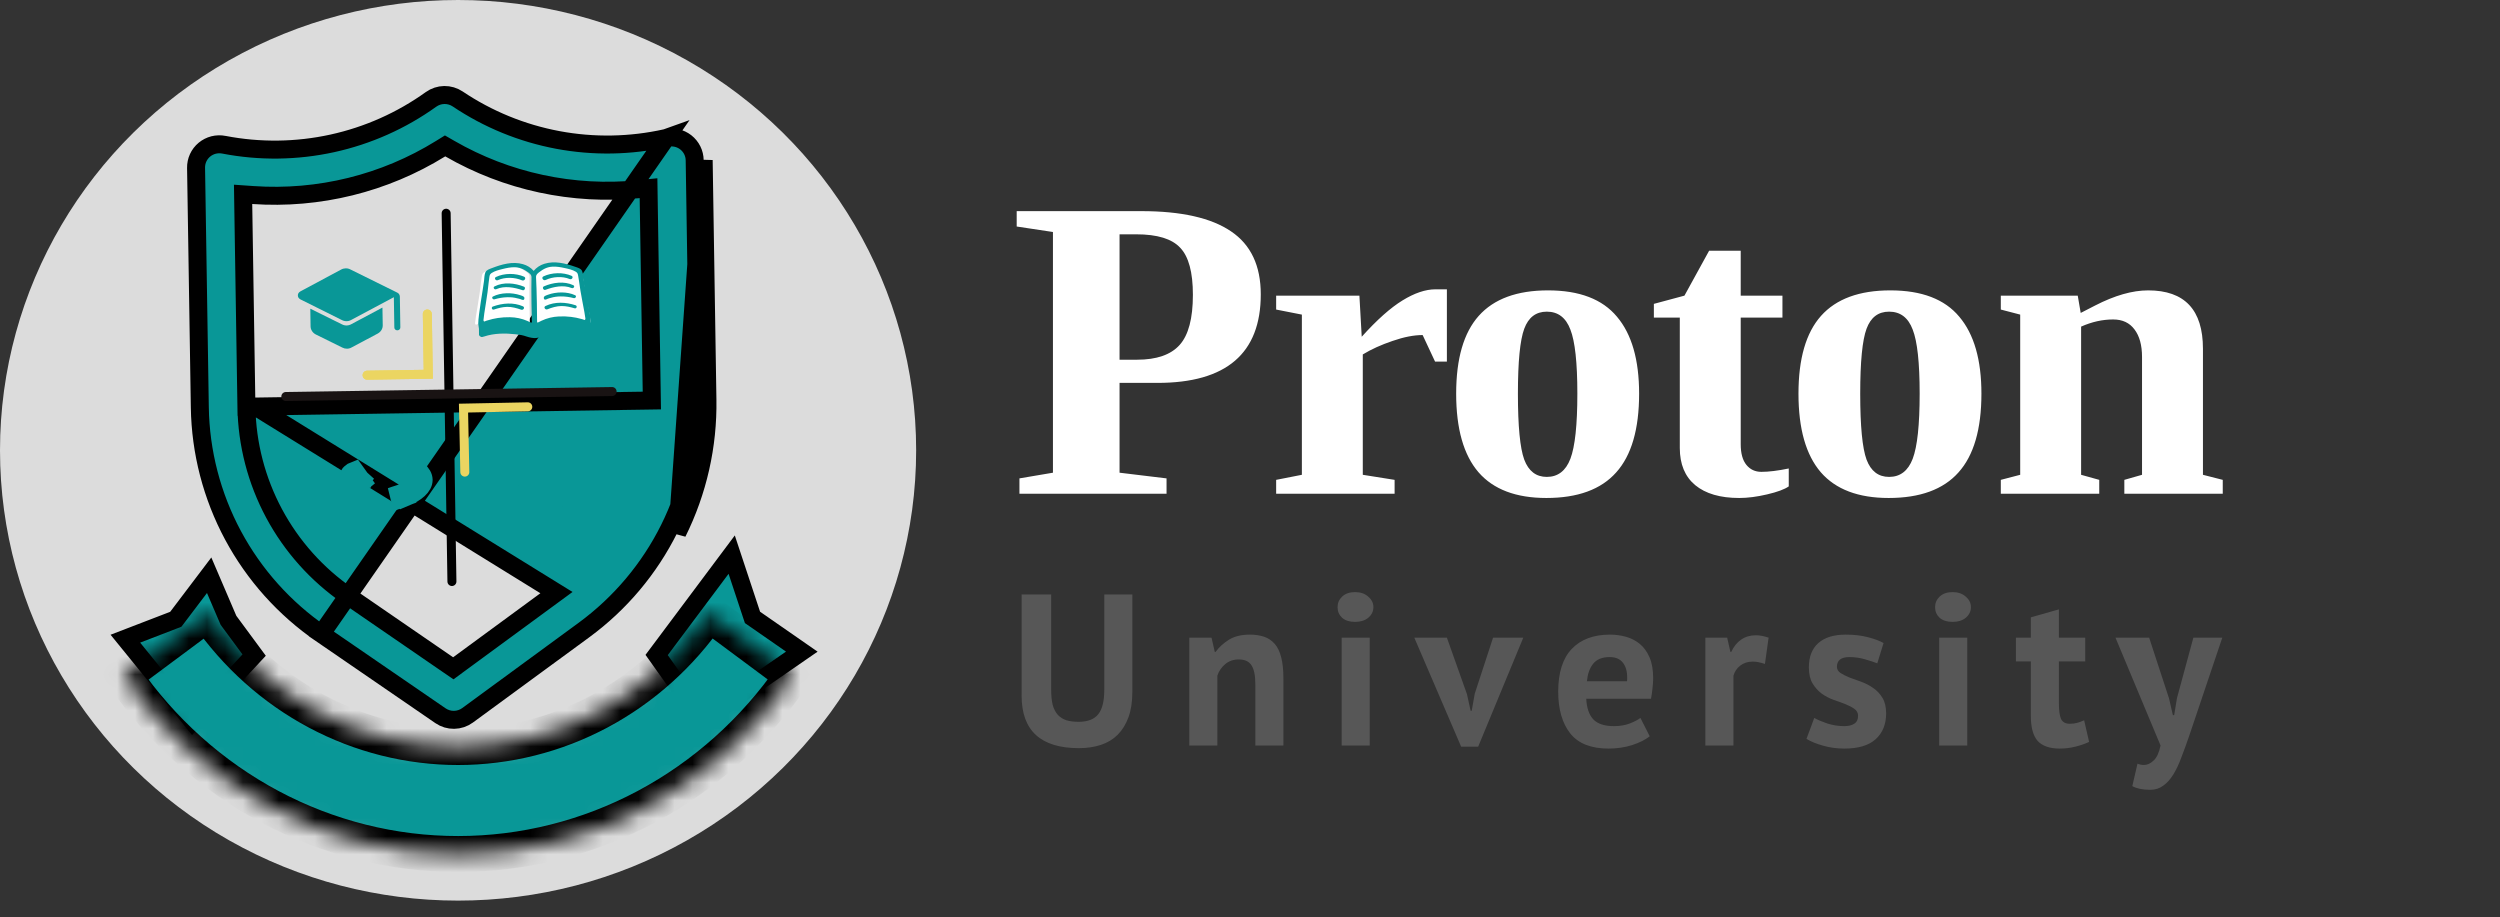 <svg width="139" height="51" viewBox="0 0 139 51" fill="none" xmlns="http://www.w3.org/2000/svg">
<rect x="0" y="0" width="139" height="51" fill="#333333" stroke="none"/>
<ellipse cx="25.469" cy="25.037" rx="25.469" ry="25.037" fill="#DCDCDC"/>
<path d="M41.976 34.423L44.58 36.231L39.078 40.029L36.509 36.418L40.682 30.837L41.786 34.17L41.839 34.328L41.976 34.423Z" fill="#099797" stroke="black"/>
<path d="M11.629 31.983L12.68 34.436L12.703 34.488L12.737 34.535L14.13 36.423L10.705 40.106L6.97 35.511L9.64 34.484L9.774 34.432L9.86 34.319L11.629 31.983Z" fill="#099797" stroke="black"/>
<path d="M37.038 7.673L37.035 7.674C35.056 8.118 33.008 8.155 31.014 7.781C29.021 7.407 27.126 6.631 25.445 5.501C25.226 5.355 24.967 5.278 24.703 5.282C24.439 5.287 24.182 5.371 23.968 5.524C22.323 6.705 20.453 7.538 18.473 7.972C16.492 8.406 14.443 8.432 12.452 8.048L12.449 8.047C12.259 8.01 12.062 8.015 11.874 8.062C11.687 8.11 11.512 8.199 11.364 8.322C11.216 8.445 11.097 8.6 11.017 8.775C10.937 8.95 10.898 9.141 10.901 9.333L10.901 9.334L11.11 22.652L11.11 22.652C11.148 25.135 11.78 27.573 12.955 29.764C14.13 31.955 15.814 33.835 17.866 35.247L37.038 7.673ZM37.038 7.673C37.226 7.63 37.423 7.629 37.612 7.671C37.801 7.712 37.978 7.796 38.13 7.914C38.282 8.033 38.406 8.185 38.491 8.357C38.577 8.53 38.622 8.719 38.624 8.911L38.624 8.912L38.833 22.23L38.833 22.23C38.874 24.713 38.318 27.169 37.212 29.395C36.106 31.621 34.482 33.551 32.475 35.025L25.996 39.772C25.996 39.772 25.996 39.772 25.996 39.772C25.779 39.931 25.517 40.019 25.247 40.023C24.978 40.027 24.714 39.947 24.492 39.795C24.492 39.795 24.492 39.795 24.492 39.795L17.867 35.247L37.038 7.673ZM13.701 22.612C13.701 22.612 13.701 22.612 13.701 22.612C13.732 24.685 14.26 26.72 15.24 28.549C16.22 30.378 17.625 31.947 19.337 33.126L19.337 33.126L24.91 36.957L25.203 37.158L25.489 36.948L30.939 32.949L30.939 32.949L14.201 22.605L13.701 22.612ZM13.701 22.612L13.524 11.351L13.516 10.806L14.059 10.844C17.723 11.1 21.374 10.199 24.493 8.269L24.747 8.112L25.006 8.261C28.184 10.096 31.862 10.885 35.516 10.518L36.058 10.463L36.066 11.008L36.243 22.269L36.243 22.269L35.743 22.277L13.701 22.612ZM39.333 22.222L39.124 8.905L37.66 29.618C38.801 27.321 39.375 24.785 39.333 22.222Z" fill="#099797" stroke="black"/>
<path d="M24.806 11.856L25.127 32.332" stroke="black" stroke-width="0.5" stroke-linecap="round"/>
<path d="M34.033 21.77L15.892 22.046" stroke="#191313" stroke-width="0.5" stroke-linecap="round"/>
<path d="M19.293 26.743L19.793 26.735C19.793 26.756 19.802 26.784 19.831 26.809C19.861 26.836 19.908 26.857 19.963 26.856C20.019 26.855 20.066 26.833 20.095 26.805L20.441 27.166L19.717 26.154C19.629 26.186 19.549 26.235 19.482 26.3C19.471 26.31 19.461 26.321 19.451 26.332C19.423 26.376 19.396 26.42 19.369 26.465C19.355 26.488 19.342 26.512 19.328 26.535C19.304 26.601 19.292 26.672 19.293 26.743ZM19.293 26.743C19.294 26.82 19.311 26.896 19.341 26.966L20.13 26.731C20.13 26.71 20.121 26.682 20.092 26.656L20.427 26.285L20.092 26.656C20.062 26.629 20.015 26.609 19.96 26.61C19.904 26.611 19.857 26.633 19.829 26.66C19.801 26.687 19.793 26.715 19.793 26.736L19.293 26.743ZM23.554 26.687C23.553 27.051 23.153 27.405 22.504 27.67L22.389 27.398L22.457 27.376C22.456 27.37 22.454 27.365 22.452 27.359C22.927 27.15 23.23 26.888 23.231 26.684C23.231 26.684 23.231 26.683 23.231 26.683C23.227 26.478 22.914 26.227 22.428 26.032C22.429 26.027 22.431 26.022 22.432 26.017L22.37 25.999L22.37 25.999L22.169 25.939C22.157 25.935 22.146 25.931 22.134 25.928L22.178 25.72L22.205 25.629C22.299 25.657 22.389 25.688 22.474 25.72C22.475 25.72 22.476 25.72 22.476 25.72C23.136 25.968 23.548 26.312 23.554 26.678C23.554 26.678 23.554 26.679 23.554 26.679C23.554 26.682 23.554 26.684 23.554 26.687ZM22.162 27.473L22.389 27.398L22.503 27.671C22.421 27.705 22.334 27.737 22.245 27.767L22.205 27.648L22.162 27.473Z" stroke="#099797"/>
<path d="M21.925 18.21L21.898 16.524L19.529 17.788C19.448 17.834 19.362 17.857 19.271 17.858C19.18 17.86 19.093 17.839 19.009 17.795L16.706 16.647C16.657 16.62 16.621 16.588 16.597 16.551C16.573 16.514 16.561 16.473 16.561 16.427C16.56 16.381 16.571 16.34 16.593 16.302C16.616 16.264 16.651 16.231 16.699 16.203L18.965 14.988C19.005 14.966 19.046 14.949 19.089 14.938C19.132 14.927 19.177 14.921 19.224 14.92C19.271 14.919 19.316 14.924 19.359 14.934C19.402 14.945 19.444 14.961 19.485 14.983L22.085 16.268C22.131 16.289 22.167 16.32 22.192 16.361C22.218 16.402 22.231 16.447 22.232 16.494L22.259 18.205C22.26 18.25 22.244 18.288 22.212 18.319C22.181 18.349 22.142 18.365 22.094 18.366C22.047 18.367 22.007 18.352 21.974 18.322C21.941 18.292 21.925 18.255 21.925 18.21ZM19.033 19.325L17.556 18.595C17.469 18.55 17.4 18.488 17.348 18.407C17.296 18.328 17.27 18.241 17.268 18.147L17.253 17.163L19.013 18.034C19.095 18.077 19.182 18.098 19.273 18.096C19.363 18.095 19.45 18.071 19.532 18.025L21.264 17.101L21.28 18.087C21.281 18.182 21.257 18.27 21.208 18.351C21.159 18.431 21.091 18.495 21.007 18.543L19.552 19.317C19.512 19.34 19.47 19.357 19.427 19.369C19.384 19.381 19.34 19.387 19.294 19.388C19.248 19.388 19.204 19.383 19.16 19.373C19.117 19.362 19.074 19.346 19.033 19.325Z" fill="#099797"/>
<path d="M28.08 17.792C27.823 17.788 27.567 17.804 27.314 17.841C27.096 17.872 26.882 17.921 26.673 17.984C26.623 17.999 26.566 18.012 26.518 18.035C26.488 18.05 26.463 18.067 26.435 18.036C26.396 17.994 26.42 17.917 26.426 17.868C26.437 17.771 26.449 17.674 26.464 17.577C26.527 17.145 26.615 16.716 26.672 16.283C26.697 16.091 26.717 15.899 26.741 15.707C26.753 15.608 26.767 15.51 26.782 15.412C26.802 15.291 26.805 15.207 26.925 15.132C27.131 15.006 27.378 14.947 27.615 14.89C27.87 14.829 28.124 14.777 28.389 14.782C28.575 14.786 28.756 14.829 28.921 14.906C29.001 14.944 29.077 14.988 29.15 15.037C29.222 15.085 29.31 15.136 29.368 15.198C29.42 15.252 29.437 15.303 29.443 15.36C29.419 16.099 29.453 17.929 29.462 18.059C29.462 18.069 29.464 18.08 29.464 18.091C29.462 18.105 29.454 18.116 29.429 18.116C29.399 18.117 29.367 18.1 29.341 18.088C29.288 18.063 29.233 18.039 29.18 18.017C28.83 17.871 28.464 17.798 28.08 17.792ZM32.819 17.938C32.791 17.97 32.767 17.954 32.736 17.94C32.688 17.918 32.631 17.907 32.579 17.894C32.369 17.837 32.153 17.796 31.935 17.77C31.681 17.741 31.423 17.733 31.167 17.745C30.784 17.762 30.42 17.846 30.075 18.002C30.021 18.027 29.968 18.052 29.916 18.078C29.89 18.091 29.858 18.109 29.828 18.11C29.803 18.11 29.795 18.099 29.792 18.085C29.792 18.075 29.794 18.064 29.793 18.053C29.797 17.923 29.775 16.093 29.728 15.355C29.732 15.298 29.747 15.247 29.797 15.191C29.854 15.127 29.939 15.073 30.01 15.023C30.081 14.973 30.156 14.925 30.235 14.886C30.398 14.803 30.578 14.755 30.763 14.746C31.027 14.732 31.283 14.777 31.54 14.83C31.778 14.88 32.028 14.93 32.237 15.051C32.36 15.122 32.366 15.206 32.389 15.326C32.408 15.423 32.425 15.522 32.44 15.62C32.469 15.811 32.495 16.003 32.526 16.193C32.597 16.624 32.699 17.05 32.776 17.48C32.792 17.577 32.809 17.673 32.822 17.77C32.83 17.819 32.856 17.895 32.819 17.938Z" fill="white"/>
<path d="M32.816 18.19C32.818 18.123 32.847 17.937 32.845 17.901C32.835 17.438 32.506 15.916 32.452 15.545L32.448 15.523C32.429 15.377 32.42 15.203 32.362 15.066C32.304 14.928 32.121 14.883 31.99 14.836C31.444 14.644 30.829 14.485 30.256 14.67C30.033 14.742 29.832 14.867 29.673 15.062C29.508 14.872 29.303 14.753 29.078 14.688C28.5 14.521 27.89 14.698 27.351 14.906C27.22 14.957 27.038 15.008 26.985 15.148C26.931 15.287 26.928 15.46 26.913 15.607L26.91 15.63C26.868 16.002 26.588 17.533 26.591 17.996C26.59 18.033 26.625 18.218 26.63 18.284C26.636 18.38 26.626 18.477 26.633 18.572C26.623 18.606 26.633 18.637 26.654 18.661C26.668 18.687 26.69 18.702 26.713 18.71C26.767 18.765 26.861 18.727 26.924 18.707C27.482 18.523 28.098 18.52 28.678 18.586C28.78 18.597 28.883 18.612 28.984 18.629C29.09 18.648 29.191 18.682 29.292 18.715C29.376 18.743 29.463 18.765 29.551 18.78C29.615 18.793 29.676 18.797 29.704 18.798C29.714 18.797 29.723 18.796 29.732 18.796C29.742 18.796 29.751 18.797 29.761 18.797C29.789 18.796 29.85 18.79 29.913 18.774C30 18.757 30.087 18.732 30.17 18.702C30.27 18.666 30.37 18.628 30.475 18.607C30.577 18.586 30.678 18.568 30.781 18.554C31.357 18.471 31.974 18.455 32.537 18.621C32.6 18.64 32.696 18.675 32.748 18.618C32.771 18.61 32.792 18.594 32.805 18.568C32.826 18.543 32.834 18.511 32.824 18.478C32.826 18.382 32.812 18.286 32.816 18.19ZM28.351 17.637C28.125 17.633 27.898 17.647 27.675 17.681C27.483 17.71 27.294 17.754 27.11 17.813C27.066 17.827 27.016 17.838 26.974 17.86C26.947 17.873 26.925 17.889 26.9 17.86C26.866 17.822 26.887 17.75 26.892 17.706C26.901 17.616 26.912 17.526 26.925 17.436C26.981 17.038 27.058 16.642 27.108 16.242C27.13 16.066 27.148 15.888 27.169 15.711C27.179 15.62 27.191 15.529 27.205 15.438C27.222 15.327 27.224 15.249 27.331 15.181C27.512 15.064 27.73 15.01 27.939 14.958C28.163 14.902 28.388 14.854 28.622 14.858C28.785 14.862 28.945 14.902 29.09 14.973C29.161 15.008 29.229 15.049 29.293 15.094C29.357 15.138 29.434 15.185 29.485 15.242C29.531 15.293 29.546 15.339 29.551 15.393C29.531 16.074 29.562 17.764 29.57 17.883C29.57 17.893 29.572 17.903 29.572 17.913C29.57 17.926 29.563 17.936 29.541 17.936C29.515 17.937 29.486 17.921 29.463 17.91C29.416 17.887 29.368 17.865 29.321 17.844C29.013 17.71 28.689 17.642 28.351 17.637ZM32.531 17.774C32.507 17.803 32.485 17.788 32.458 17.776C32.415 17.756 32.365 17.746 32.319 17.733C32.134 17.68 31.944 17.642 31.751 17.619C31.527 17.591 31.3 17.584 31.073 17.595C30.736 17.61 30.415 17.688 30.11 17.832C30.064 17.854 30.017 17.878 29.97 17.902C29.948 17.914 29.919 17.93 29.893 17.931C29.871 17.931 29.863 17.921 29.861 17.908C29.861 17.898 29.863 17.888 29.862 17.878C29.866 17.758 29.845 16.069 29.803 15.388C29.806 15.335 29.82 15.288 29.863 15.236C29.914 15.177 29.989 15.127 30.052 15.082C30.114 15.035 30.18 14.992 30.25 14.955C30.394 14.879 30.552 14.835 30.715 14.826C30.949 14.813 31.174 14.855 31.401 14.905C31.611 14.95 31.831 14.997 32.016 15.109C32.125 15.174 32.13 15.252 32.15 15.363C32.167 15.453 32.182 15.543 32.195 15.634C32.221 15.81 32.244 15.988 32.272 16.163C32.334 16.561 32.425 16.954 32.492 17.351C32.507 17.441 32.522 17.53 32.534 17.619C32.541 17.664 32.564 17.735 32.531 17.774Z" fill="#099797"/>
<path d="M29.139 15.383C28.669 15.179 28.04 15.177 27.574 15.401C27.451 15.46 27.562 15.632 27.684 15.577C28.081 15.395 28.629 15.413 29.02 15.586C29.161 15.648 29.28 15.444 29.139 15.383ZM29.133 15.939C28.633 15.737 27.993 15.667 27.496 15.924C27.388 15.98 27.486 16.127 27.593 16.078C28.05 15.873 28.602 15.981 29.052 16.134C29.168 16.174 29.247 15.986 29.133 15.939ZM29.116 16.494C29.062 16.453 28.988 16.434 28.924 16.412C28.461 16.257 27.848 16.259 27.409 16.485C27.312 16.534 27.397 16.67 27.492 16.642C27.733 16.572 27.959 16.532 28.21 16.526C28.406 16.521 28.585 16.538 28.773 16.59C28.83 16.605 28.885 16.61 28.939 16.634C28.979 16.651 29.027 16.673 29.07 16.677C29.164 16.687 29.181 16.554 29.128 16.504L29.116 16.494ZM29.075 17.031C28.538 16.797 27.941 16.851 27.404 17.042C27.294 17.082 27.349 17.247 27.462 17.211C27.715 17.13 27.925 17.069 28.195 17.062C28.454 17.055 28.736 17.132 28.975 17.218C29.103 17.265 29.206 17.088 29.075 17.031ZM30.341 15.566C30.726 15.38 31.273 15.346 31.676 15.515C31.799 15.568 31.905 15.392 31.78 15.336C31.308 15.127 30.68 15.148 30.216 15.366C30.076 15.432 30.202 15.632 30.341 15.566ZM30.327 16.115C30.771 15.948 31.32 15.823 31.783 16.015C31.892 16.059 31.985 15.91 31.875 15.857C31.37 15.616 30.733 15.705 30.24 15.922C30.127 15.972 30.212 16.158 30.327 16.115ZM30.325 16.659C30.369 16.653 30.416 16.63 30.454 16.611C30.508 16.586 30.562 16.579 30.619 16.562C30.806 16.505 30.984 16.483 31.18 16.481C31.431 16.479 31.659 16.512 31.902 16.575C31.998 16.6 32.078 16.462 31.98 16.416C31.534 16.204 30.921 16.22 30.463 16.389C30.4 16.413 30.327 16.433 30.274 16.477L30.262 16.488C30.21 16.538 30.232 16.671 30.325 16.659ZM32.002 16.972C31.46 16.797 30.861 16.761 30.332 17.012C30.203 17.073 30.311 17.247 30.438 17.196C30.674 17.103 30.953 17.017 31.213 17.016C31.482 17.015 31.695 17.069 31.949 17.142C32.063 17.175 32.114 17.009 32.002 16.972Z" fill="#099797"/>
<path d="M23.759 17.458L23.812 20.808L20.411 20.86" stroke="#EBD561" stroke-width="0.5" stroke-linecap="round"/>
<path d="M23.759 17.458L23.812 20.808L20.411 20.86" stroke="#EBD561" stroke-width="0.5" stroke-linecap="round"/>
<path d="M25.844 26.249L25.771 22.691L29.345 22.619" stroke="#EBD561" stroke-width="0.5" stroke-linecap="round"/>
<path d="M31.813 24.783L31.816 24.969C31.816 24.994 31.807 25.017 31.791 25.035C31.774 25.053 31.752 25.063 31.729 25.063L31.464 25.067L31.466 25.207C31.468 25.284 31.409 25.348 31.336 25.349L27.015 25.415C26.942 25.416 26.882 25.354 26.881 25.277L26.879 25.137L26.614 25.141C26.591 25.142 26.568 25.132 26.551 25.115C26.535 25.098 26.525 25.074 26.524 25.049L26.521 24.863C26.521 24.845 26.526 24.827 26.536 24.811C26.545 24.796 26.559 24.784 26.575 24.777L29.116 23.714C29.137 23.704 29.162 23.704 29.183 23.713L31.757 24.698C31.773 24.704 31.787 24.716 31.797 24.731C31.807 24.747 31.812 24.765 31.813 24.783ZM31.604 28.324L26.841 28.396C26.695 28.398 26.579 28.525 26.581 28.679L26.584 28.866C26.585 28.89 26.594 28.914 26.611 28.931C26.628 28.948 26.651 28.958 26.674 28.957L31.789 28.879C31.812 28.879 31.834 28.869 31.851 28.851C31.867 28.834 31.876 28.81 31.875 28.785L31.872 28.599C31.87 28.445 31.75 28.322 31.604 28.324ZM27.415 25.595L27.45 27.828L27.053 27.834C26.98 27.835 26.922 27.899 26.923 27.976L26.927 28.209L31.512 28.139L31.509 27.906C31.508 27.829 31.447 27.767 31.374 27.769L30.977 27.775L30.942 25.541L30.237 25.552L30.272 27.785L29.567 27.796L29.532 25.562L28.826 25.573L28.861 27.807L28.156 27.818L28.12 25.584L27.415 25.595Z" fill="#099797"/>
<mask id="path-16-inside-1_266_284" fill="white">
<path d="M6.874 37.574C8.992 40.641 11.785 43.14 15.02 44.864C18.255 46.587 21.84 47.486 25.477 47.484C29.113 47.483 32.697 46.582 35.931 44.857C39.165 43.131 41.956 40.63 44.073 37.562L39.41 34.098C37.824 36.398 35.733 38.272 33.309 39.565C30.886 40.858 28.2 41.533 25.475 41.534C22.749 41.535 20.063 40.862 17.639 39.57C15.214 38.279 13.122 36.406 11.534 34.108L6.874 37.574Z"/>
</mask>
<path d="M6.874 37.574C8.992 40.641 11.785 43.14 15.02 44.864C18.255 46.587 21.84 47.486 25.477 47.484C29.113 47.483 32.697 46.582 35.931 44.857C39.165 43.131 41.956 40.63 44.073 37.562L39.41 34.098C37.824 36.398 35.733 38.272 33.309 39.565C30.886 40.858 28.2 41.533 25.475 41.534C22.749 41.535 20.063 40.862 17.639 39.57C15.214 38.279 13.122 36.406 11.534 34.108L6.874 37.574Z" fill="#099797" stroke="black" stroke-width="2" mask="url(#path-16-inside-1_266_284)"/>
<path d="M66.325 16.391C66.325 15.141 66.091 14.27 65.622 13.778C65.161 13.278 64.345 13.028 63.173 13.028H62.247V20H63.22C64.305 20 65.095 19.727 65.587 19.18C66.079 18.633 66.325 17.703 66.325 16.391ZM62.247 21.289V26.282L64.86 26.598V27.453H56.681V26.598L58.544 26.282V12.899L56.528 12.594V11.739H63.454C65.68 11.739 67.345 12.114 68.446 12.864C69.548 13.606 70.099 14.774 70.099 16.367C70.099 19.649 68.184 21.289 64.356 21.289H62.247ZM75.712 18.723C76.556 17.785 77.31 17.114 77.974 16.707C78.646 16.293 79.259 16.086 79.814 16.086H80.447V20.106H79.79L79.099 18.629C78.607 18.629 78.048 18.739 77.423 18.957C76.798 19.168 76.247 19.418 75.771 19.707V26.399L77.54 26.68V27.453H70.954V26.68L72.384 26.399V17.492L70.954 17.211V16.438H75.583L75.712 18.723ZM91.135 21.887C91.135 23.864 90.709 25.325 89.857 26.27C89.013 27.215 87.721 27.688 85.978 27.688C84.291 27.688 83.033 27.211 82.205 26.258C81.377 25.297 80.963 23.84 80.963 21.887C80.963 19.942 81.381 18.5 82.217 17.563C83.06 16.617 84.346 16.145 86.072 16.145C87.814 16.145 89.092 16.633 89.904 17.61C90.724 18.578 91.135 20.004 91.135 21.887ZM87.701 21.887C87.701 20.168 87.572 18.981 87.314 18.325C87.064 17.66 86.627 17.328 86.002 17.328C85.4 17.328 84.982 17.645 84.748 18.278C84.513 18.91 84.396 20.114 84.396 21.887C84.396 23.692 84.513 24.914 84.748 25.555C84.99 26.196 85.408 26.516 86.002 26.516C86.619 26.516 87.056 26.18 87.314 25.508C87.572 24.828 87.701 23.621 87.701 21.887ZM96.701 27.688C95.647 27.688 94.83 27.45 94.252 26.973C93.682 26.496 93.397 25.809 93.397 24.91V17.657H91.955V16.895L93.655 16.438L95.026 13.942H96.784V16.438H99.104V17.657H96.784V24.7C96.784 25.207 96.889 25.59 97.1 25.848C97.311 26.106 97.588 26.235 97.932 26.235C98.346 26.235 98.854 26.172 99.455 26.047V27.043C99.221 27.207 98.819 27.356 98.248 27.489C97.686 27.621 97.17 27.688 96.701 27.688ZM110.167 21.887C110.167 23.864 109.741 25.325 108.889 26.27C108.046 27.215 106.753 27.688 105.011 27.688C103.323 27.688 102.065 27.211 101.237 26.258C100.409 25.297 99.995 23.84 99.995 21.887C99.995 19.942 100.413 18.5 101.249 17.563C102.093 16.617 103.378 16.145 105.104 16.145C106.846 16.145 108.124 16.633 108.936 17.61C109.757 18.578 110.167 20.004 110.167 21.887ZM106.733 21.887C106.733 20.168 106.604 18.981 106.346 18.325C106.096 17.66 105.659 17.328 105.034 17.328C104.432 17.328 104.014 17.645 103.78 18.278C103.546 18.91 103.428 20.114 103.428 21.887C103.428 23.692 103.546 24.914 103.78 25.555C104.022 26.196 104.44 26.516 105.034 26.516C105.651 26.516 106.089 26.18 106.346 25.508C106.604 24.828 106.733 23.621 106.733 21.887ZM115.687 17.399L116.484 16.989C117.577 16.426 118.562 16.145 119.437 16.145C121.468 16.145 122.484 17.227 122.484 19.391V26.399L123.585 26.68V27.453H118.113V26.68L119.097 26.399V19.848C119.097 19.192 118.956 18.68 118.675 18.313C118.402 17.946 118.007 17.762 117.491 17.762C116.898 17.762 116.304 17.895 115.71 18.16V26.399L116.718 26.68V27.453H111.245V26.68L112.323 26.399V17.492L111.245 17.211V16.438H115.523L115.687 17.399Z" fill="white"/>
<path d="M61.398 33.053H62.958V38.477C62.958 39.021 62.886 39.489 62.742 39.881C62.598 40.273 62.398 40.597 62.142 40.853C61.886 41.109 61.574 41.297 61.206 41.417C60.838 41.537 60.434 41.597 59.994 41.597C57.866 41.597 56.802 40.625 56.802 38.681V33.053H58.446V38.357C58.446 38.685 58.474 38.965 58.53 39.197C58.594 39.421 58.69 39.605 58.818 39.749C58.946 39.885 59.106 39.985 59.298 40.049C59.49 40.105 59.714 40.133 59.97 40.133C60.474 40.133 60.838 39.993 61.062 39.713C61.286 39.433 61.398 38.981 61.398 38.357V33.053ZM69.797 41.453V38.045C69.797 37.557 69.725 37.205 69.581 36.989C69.445 36.773 69.209 36.665 68.873 36.665C68.577 36.665 68.325 36.753 68.117 36.929C67.917 37.097 67.773 37.309 67.685 37.565V41.453H66.125V35.453H67.361L67.541 36.245H67.589C67.773 35.989 68.017 35.765 68.321 35.573C68.625 35.381 69.017 35.285 69.497 35.285C69.793 35.285 70.057 35.325 70.289 35.405C70.521 35.485 70.717 35.617 70.877 35.801C71.037 35.985 71.157 36.237 71.237 36.557C71.317 36.869 71.357 37.257 71.357 37.721V41.453H69.797ZM74.597 35.453H76.156V41.453H74.597V35.453ZM74.368 33.761C74.368 33.529 74.453 33.333 74.621 33.173C74.796 33.005 75.037 32.921 75.341 32.921C75.644 32.921 75.888 33.005 76.073 33.173C76.264 33.333 76.361 33.529 76.361 33.761C76.361 33.993 76.264 34.189 76.073 34.349C75.888 34.501 75.644 34.577 75.341 34.577C75.037 34.577 74.796 34.501 74.621 34.349C74.453 34.189 74.368 33.993 74.368 33.761ZM81.563 38.597L81.767 39.521H81.827L81.995 38.573L83.015 35.453H84.695L82.187 41.513H81.239L78.635 35.453H80.447L81.563 38.597ZM91.724 40.937C91.484 41.129 91.156 41.293 90.74 41.429C90.332 41.557 89.896 41.621 89.432 41.621C88.464 41.621 87.756 41.341 87.308 40.781C86.86 40.213 86.636 39.437 86.636 38.453C86.636 37.397 86.888 36.605 87.392 36.077C87.896 35.549 88.604 35.285 89.516 35.285C89.82 35.285 90.116 35.325 90.404 35.405C90.692 35.485 90.948 35.617 91.172 35.801C91.396 35.985 91.576 36.233 91.712 36.545C91.848 36.857 91.916 37.245 91.916 37.709C91.916 37.877 91.904 38.057 91.88 38.249C91.864 38.441 91.836 38.641 91.796 38.849H88.196C88.22 39.353 88.348 39.733 88.58 39.989C88.82 40.245 89.204 40.373 89.732 40.373C90.06 40.373 90.352 40.325 90.608 40.229C90.872 40.125 91.072 40.021 91.208 39.917L91.724 40.937ZM89.492 36.533C89.084 36.533 88.78 36.657 88.58 36.905C88.388 37.145 88.272 37.469 88.232 37.877H90.464C90.496 37.445 90.428 37.113 90.26 36.881C90.1 36.649 89.844 36.533 89.492 36.533ZM98.13 36.917C97.882 36.829 97.658 36.785 97.458 36.785C97.178 36.785 96.942 36.861 96.75 37.013C96.566 37.157 96.442 37.345 96.378 37.577V41.453H94.818V35.453H96.03L96.21 36.245H96.258C96.394 35.949 96.578 35.721 96.81 35.561C97.042 35.401 97.314 35.321 97.626 35.321C97.834 35.321 98.07 35.365 98.334 35.453L98.13 36.917ZM103.309 39.797C103.309 39.637 103.241 39.509 103.105 39.413C102.969 39.317 102.801 39.229 102.601 39.149C102.401 39.069 102.181 38.989 101.941 38.909C101.701 38.821 101.481 38.705 101.281 38.561C101.081 38.409 100.913 38.221 100.777 37.997C100.641 37.765 100.573 37.469 100.573 37.109C100.573 36.517 100.749 36.065 101.101 35.753C101.453 35.441 101.961 35.285 102.625 35.285C103.081 35.285 103.493 35.333 103.861 35.429C104.229 35.525 104.517 35.633 104.725 35.753L104.377 36.881C104.193 36.809 103.961 36.733 103.681 36.653C103.401 36.573 103.117 36.533 102.829 36.533C102.365 36.533 102.133 36.713 102.133 37.073C102.133 37.217 102.201 37.333 102.337 37.421C102.473 37.509 102.641 37.593 102.841 37.673C103.041 37.745 103.261 37.825 103.501 37.913C103.741 38.001 103.961 38.117 104.161 38.261C104.361 38.397 104.529 38.577 104.665 38.801C104.801 39.025 104.869 39.313 104.869 39.665C104.869 40.273 104.673 40.753 104.281 41.105C103.897 41.449 103.317 41.621 102.541 41.621C102.117 41.621 101.717 41.565 101.341 41.453C100.973 41.349 100.673 41.225 100.441 41.081L100.873 39.917C101.057 40.021 101.301 40.125 101.605 40.229C101.909 40.325 102.221 40.373 102.541 40.373C102.773 40.373 102.957 40.329 103.093 40.241C103.237 40.153 103.309 40.005 103.309 39.797ZM107.819 35.453H109.379V41.453H107.819V35.453ZM107.591 33.761C107.591 33.529 107.675 33.333 107.843 33.173C108.019 33.005 108.259 32.921 108.563 32.921C108.867 32.921 109.111 33.005 109.295 33.173C109.487 33.333 109.583 33.529 109.583 33.761C109.583 33.993 109.487 34.189 109.295 34.349C109.111 34.501 108.867 34.577 108.563 34.577C108.259 34.577 108.019 34.501 107.843 34.349C107.675 34.189 107.591 33.993 107.591 33.761ZM112.086 35.453H112.914V34.325L114.474 33.881V35.453H115.938V36.773H114.474V39.077C114.474 39.493 114.514 39.793 114.594 39.977C114.682 40.153 114.842 40.241 115.074 40.241C115.234 40.241 115.37 40.225 115.482 40.193C115.602 40.161 115.734 40.113 115.878 40.049L116.154 41.249C115.938 41.353 115.686 41.441 115.398 41.513C115.11 41.585 114.818 41.621 114.522 41.621C113.97 41.621 113.562 41.481 113.298 41.201C113.042 40.913 112.914 40.445 112.914 39.797V36.773H112.086V35.453ZM120.596 38.825L120.812 39.761H120.884L121.04 38.813L121.952 35.453H123.56L121.736 40.865C121.584 41.313 121.436 41.721 121.292 42.089C121.156 42.465 121.004 42.789 120.836 43.061C120.668 43.333 120.48 43.541 120.272 43.685C120.072 43.837 119.832 43.913 119.552 43.913C119.136 43.913 118.804 43.845 118.556 43.709L118.844 42.461C118.964 42.509 119.084 42.533 119.204 42.533C119.388 42.533 119.564 42.453 119.732 42.293C119.908 42.141 120.04 41.861 120.128 41.453L117.62 35.453H119.492L120.596 38.825Z" fill="#575757"/>
</svg>


